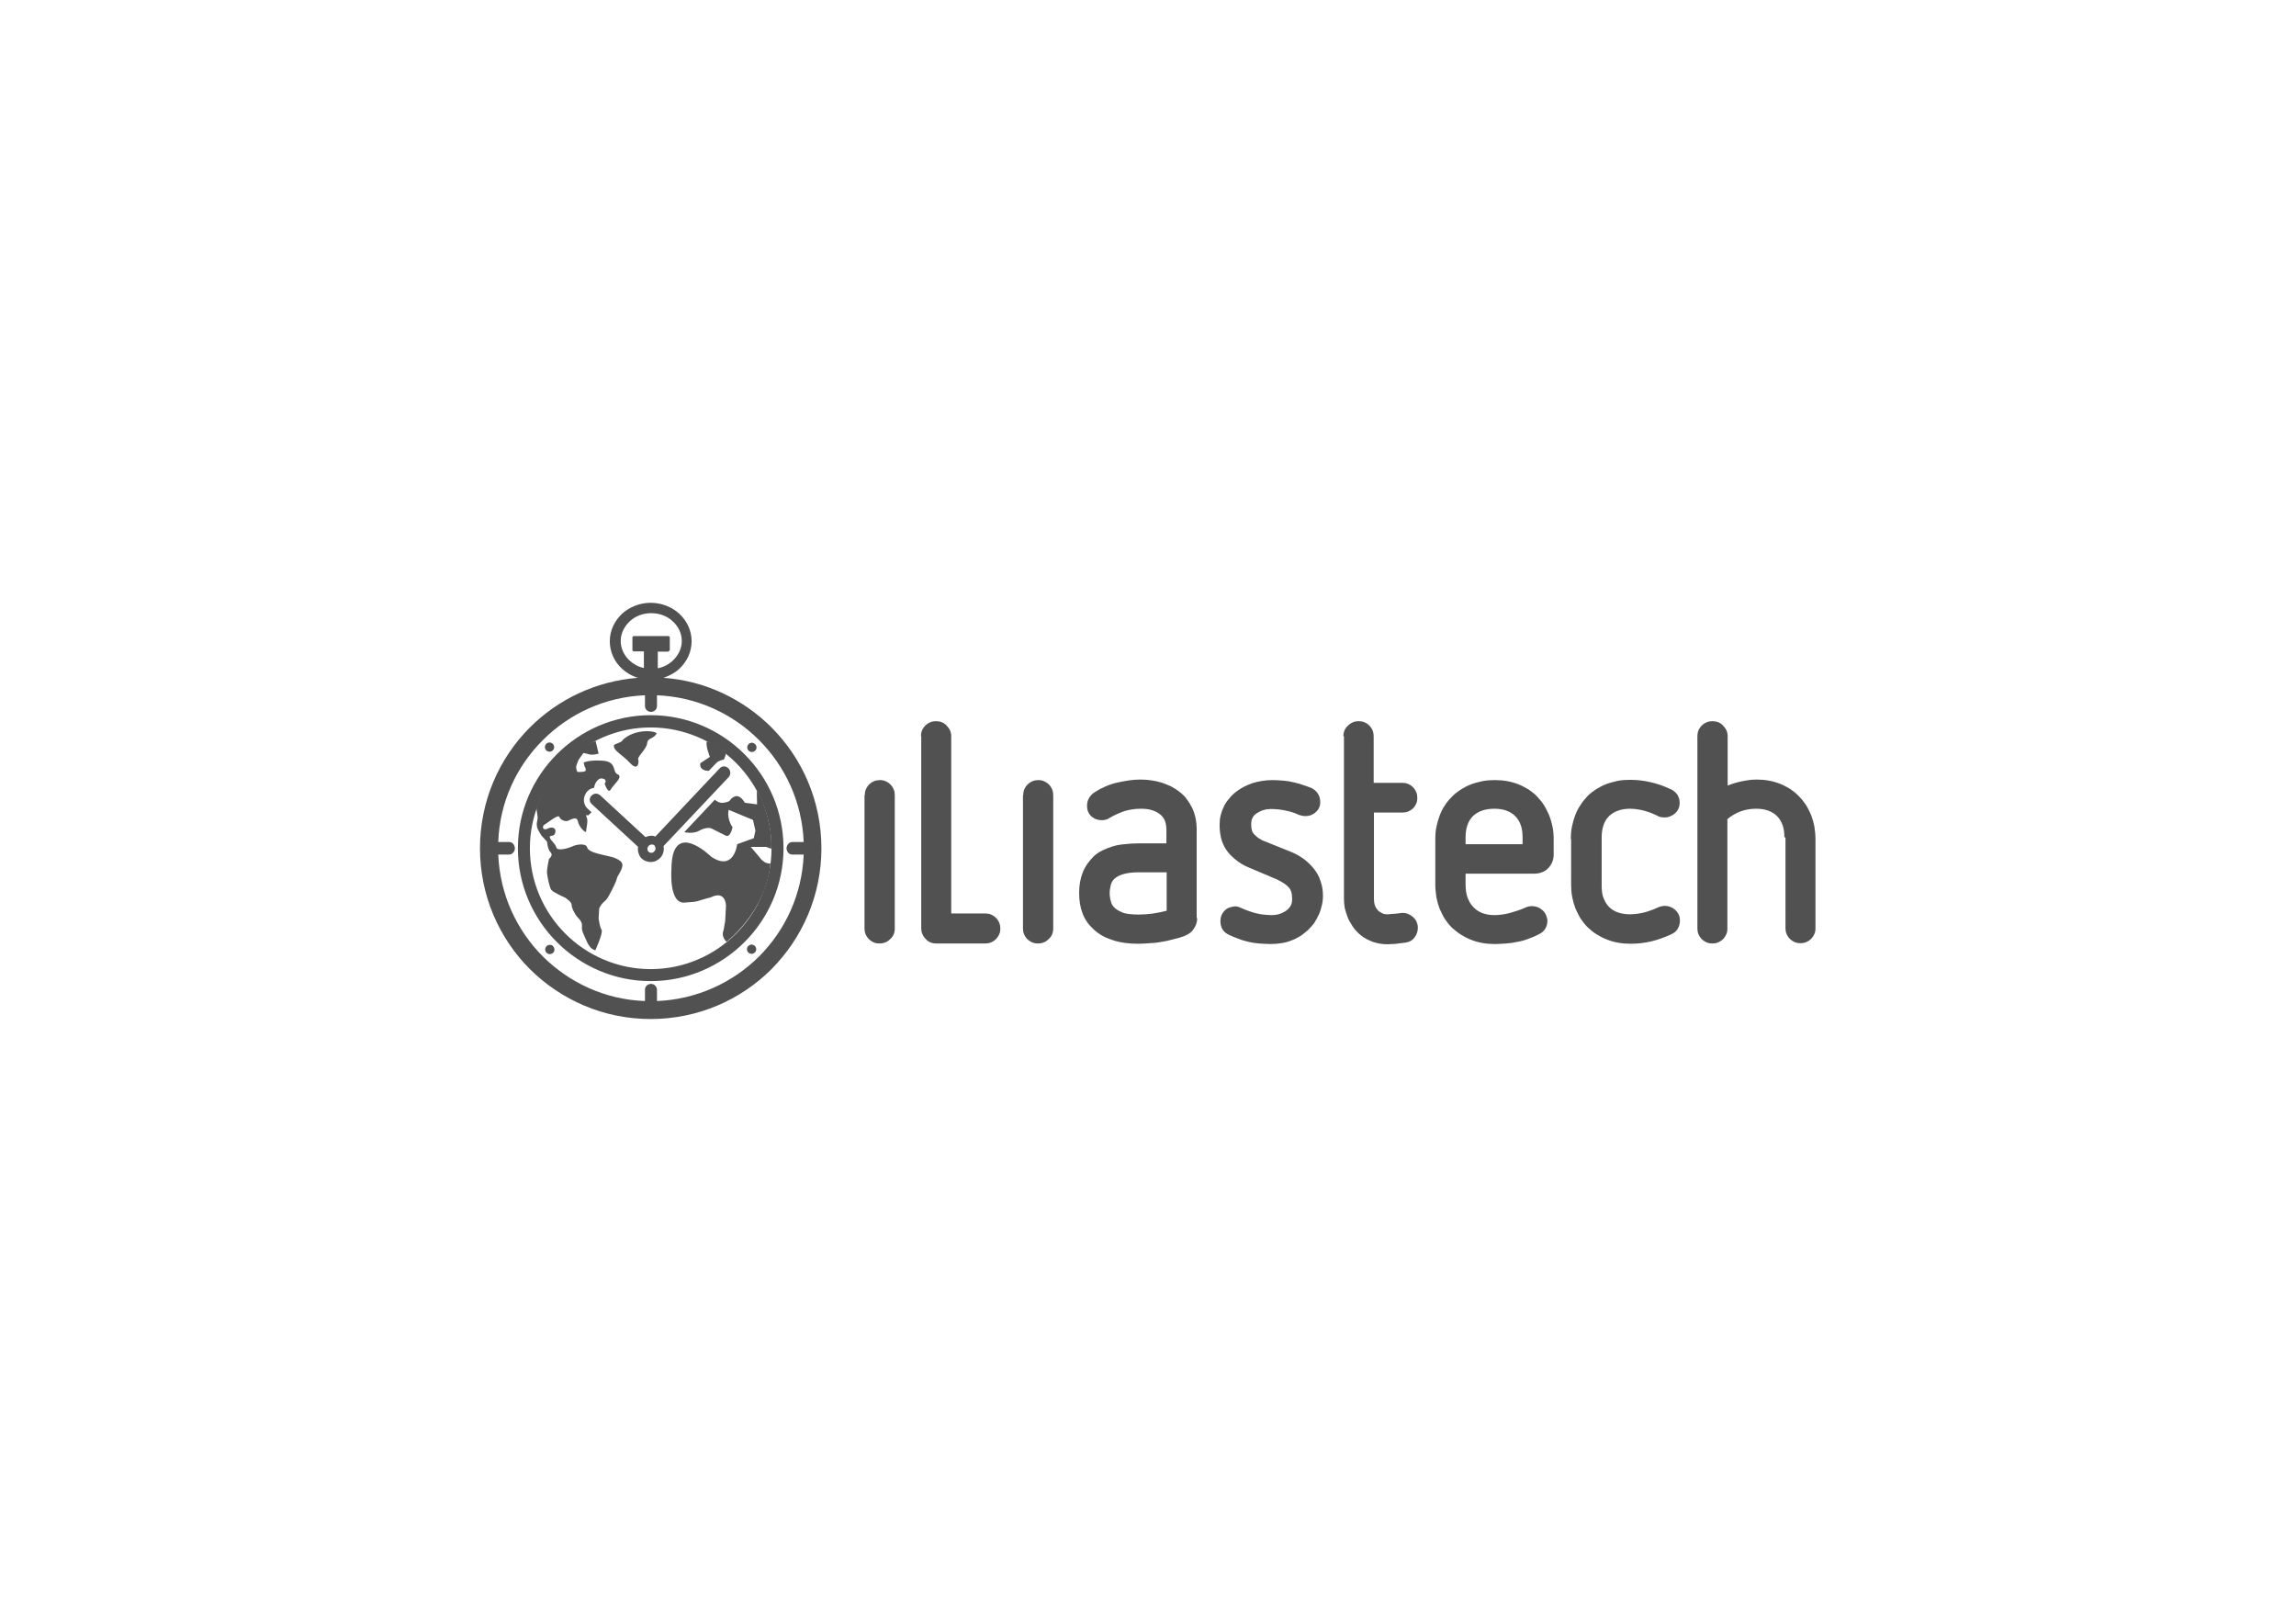 <?xml version="1.0" encoding="utf-8"?>
<!-- Generator: Adobe Illustrator 21.1.0, SVG Export Plug-In . SVG Version: 6.00 Build 0)  -->
<svg version="1.1" xmlns="http://www.w3.org/2000/svg" xmlns:xlink="http://www.w3.org/1999/xlink" x="0px" y="0px"
	 viewBox="0 0 841.9 595.3" style="enable-background:new 0 0 841.9 595.3;" xml:space="preserve">
<style type="text/css">
	.st0{fill:#505150;}
	.st1{fill-rule:evenodd;clip-rule:evenodd;fill:#505150;}
</style>
<g id="Layer_1">
	<path class="st0" d="M492.6,269.9c0-1.5,0.5-2.8,1.7-3.9l0,0c0.5-0.5,1.1-0.9,1.8-1.2c0.7-0.3,1.4-0.4,2.1-0.4
		c1.5,0,2.8,0.5,3.9,1.6c1.1,1.1,1.6,2.4,1.6,3.9V287h10.5c1.5,0,2.8,0.5,3.9,1.6c0.5,0.5,0.9,1.1,1.2,1.8l0,0
		c0.3,0.7,0.4,1.4,0.4,2.1c0,0.7-0.1,1.5-0.4,2.1c-0.3,0.7-0.7,1.3-1.2,1.8c-1.1,1-2.3,1.5-3.8,1.5h-10.5v31.7
		c0,1.8,0.5,3.1,1.4,4.1v0c0.5,0.5,1,0.8,1.6,1.1c0.5,0.3,1.2,0.4,1.9,0.4c0.4,0,0.8,0,1.2-0.1c0.5,0,1-0.1,1.6-0.1l0,0
		c0.7-0.1,1.2-0.1,1.7-0.2c0.5-0.1,0.9-0.1,1.3-0.1c1.3,0,2.4,0.5,3.5,1.4c0.6,0.5,1.1,1.1,1.4,1.8c0.3,0.7,0.5,1.4,0.5,2.2
		c0,0.7-0.1,1.3-0.3,1.9c-0.2,0.6-0.5,1.1-0.9,1.7h0c-0.4,0.5-0.9,1-1.5,1.3c-0.6,0.3-1.2,0.5-1.9,0.6l0,0c-0.6,0.1-1.1,0.1-1.6,0.2
		v0c-0.4,0-0.9,0.1-1.6,0.2c-0.6,0.1-1.1,0.1-1.7,0.1c-0.6,0-1.2,0.1-1.6,0.1c-1.1,0-2.1-0.1-3.2-0.3c-1-0.2-2.1-0.5-3-0.9
		c-1-0.4-1.9-0.9-2.8-1.5c-0.8-0.6-1.6-1.2-2.3-2c-0.7-0.7-1.4-1.6-1.9-2.5c-0.6-0.9-1.1-1.8-1.5-2.9c-0.4-1-0.7-2.1-1-3.2
		c-0.2-1.1-0.3-2.3-0.3-3.5V269.9z M654.3,307c0-1.7-0.2-3.3-0.7-4.6c-0.5-1.3-1.1-2.3-2-3.2c-0.9-0.9-1.9-1.5-3.2-2
		c-1.3-0.5-2.8-0.7-4.5-0.7c-4,0-7.5,1.3-10.5,3.8v40.1c0,0.8-0.1,1.5-0.4,2.1c-0.3,0.7-0.7,1.3-1.2,1.8c-0.5,0.5-1.1,0.9-1.8,1.2
		c-0.7,0.3-1.4,0.4-2.1,0.4c-0.7,0-1.5-0.1-2.1-0.4c-0.7-0.3-1.3-0.7-1.8-1.2c-0.5-0.5-0.9-1.1-1.2-1.8c-0.3-0.7-0.4-1.4-0.4-2.1
		v-70.5c0-1.5,0.5-2.8,1.6-3.9l0,0c0.5-0.5,1.1-0.9,1.8-1.2c0.7-0.3,1.4-0.4,2.1-0.4c1.5,0,2.9,0.5,3.9,1.6c1.1,1.1,1.7,2.4,1.7,3.9
		V288l0.3-0.1v0c1-0.4,2.1-0.8,3.3-1.1l0,0c1.1-0.3,2.3-0.5,3.4-0.7c1.2-0.2,2.4-0.3,3.5-0.3c3.2,0,6.1,0.5,8.8,1.6
		c1.3,0.5,2.5,1.2,3.7,1.9c1.1,0.8,2.2,1.6,3.1,2.6l0,0c1,1,1.8,2,2.6,3.2c0.7,1.1,1.3,2.4,1.9,3.7c0.5,1.3,0.9,2.7,1.2,4.2v0
		c0.2,1.5,0.4,3,0.4,4.5v32.8c0,0.8-0.1,1.5-0.4,2.1c-0.3,0.7-0.7,1.3-1.2,1.8c-0.5,0.5-1.1,0.9-1.8,1.2c-0.7,0.3-1.4,0.4-2.1,0.4
		c-0.7,0-1.5-0.1-2.1-0.4c-0.7-0.3-1.3-0.7-1.8-1.2c-0.5-0.5-0.9-1.1-1.2-1.8c-0.3-0.7-0.4-1.4-0.4-2.1V307z M576,307.6
		c0-1.6,0.1-3.1,0.4-4.5c0.3-1.5,0.7-2.9,1.2-4.2c0.5-1.3,1.1-2.6,1.9-3.7c0.7-1.2,1.6-2.2,2.5-3.2h0c0.9-1,2-1.8,3.2-2.6l0,0
		c1.1-0.7,2.4-1.4,3.7-1.9c1.3-0.5,2.8-0.9,4.2-1.2c1.5-0.3,3-0.4,4.6-0.4c2.6,0,5.2,0.3,7.7,0.9c2.5,0.6,4.9,1.4,7.3,2.6l0.1,0
		c1,0.5,1.7,1.2,2.3,2l0,0c0.5,0.9,0.8,1.8,0.8,2.9c0,0.7-0.1,1.5-0.4,2.1c-0.3,0.7-0.7,1.3-1.3,1.8c-0.5,0.5-1.1,0.8-1.8,1.1
		c-0.7,0.3-1.3,0.4-2.1,0.4c-0.4,0-0.8-0.1-1.2-0.1l0,0c-0.4-0.1-0.8-0.2-1.2-0.4l-0.1-0.1c-0.8-0.4-1.6-0.7-2.5-1.1l0,0
		c-0.9-0.3-1.7-0.6-2.5-0.8c-0.8-0.2-1.7-0.4-2.5-0.5c-0.8-0.1-1.7-0.2-2.5-0.2c-3.3,0-5.9,0.9-7.8,2.7c-1.8,1.8-2.7,4.4-2.7,7.8
		v17.8c0,1.7,0.2,3.3,0.7,4.5v0c0.5,1.2,1.1,2.3,2,3.2c1.8,1.8,4.4,2.7,7.8,2.7c0.9,0,1.7-0.1,2.6-0.2c0.8-0.1,1.7-0.3,2.6-0.5
		c1.8-0.5,3.4-1.1,4.9-1.8c0.4-0.2,0.8-0.3,1.2-0.4v0c0.4-0.1,0.9-0.2,1.3-0.2c1.5,0,2.8,0.5,3.9,1.5c0.5,0.5,1,1.1,1.3,1.8
		c0.3,0.7,0.4,1.4,0.4,2.1c0,1.1-0.3,2.1-0.8,3c-0.5,0.9-1.3,1.5-2.3,2l0,0c-2.4,1.1-4.8,2-7.3,2.6c-2.5,0.6-5.1,0.9-7.7,0.9
		c-3.2,0-6.1-0.5-8.8-1.6c-1.3-0.5-2.6-1.2-3.7-1.9l0,0c-1.2-0.7-2.2-1.6-3.2-2.5c-1-1-1.8-2-2.6-3.2c-0.7-1.1-1.3-2.4-1.9-3.7
		c-0.5-1.3-0.9-2.7-1.2-4.2c-0.3-1.5-0.4-3-0.4-4.6V307.6z M537.4,320.2v4.1c0,1.7,0.2,3.3,0.7,4.7c0.5,1.3,1.1,2.5,2.1,3.5
		c0.9,1,2,1.7,3.2,2.2c1.3,0.5,2.8,0.8,4.5,0.8c2,0,3.9-0.3,5.8-0.8c1-0.3,2-0.6,2.9-0.9c1-0.3,1.9-0.7,2.8-1.1h0
		c0.7-0.3,1.5-0.5,2.3-0.5c1.5,0,2.8,0.5,3.9,1.5c0.6,0.5,1,1.1,1.3,1.8l0,0c0.3,0.7,0.5,1.4,0.5,2.1c0,1.1-0.3,2.1-0.8,2.9l0,0
		c-0.5,0.9-1.3,1.5-2.3,2l0,0c-1.3,0.7-2.6,1.2-3.9,1.7l0,0c-1.3,0.5-2.7,0.9-4,1.1c-1.3,0.3-2.7,0.5-4.1,0.6
		c-1.4,0.1-2.8,0.2-4.2,0.2c-3.2,0-6.1-0.5-8.8-1.6c-1.3-0.5-2.6-1.2-3.7-1.9l0,0c-1.1-0.7-2.2-1.6-3.2-2.5c-1-1-1.8-2-2.6-3.2
		c-0.7-1.1-1.3-2.4-1.9-3.7c-0.5-1.3-0.9-2.7-1.2-4.2c-0.2-1.5-0.4-3-0.4-4.6v-16.7c0-1.6,0.1-3.1,0.4-4.5c0.3-1.5,0.7-2.9,1.2-4.2
		c0.5-1.3,1.1-2.6,1.9-3.7c0.7-1.2,1.6-2.2,2.6-3.2l0,0c0.9-1,2-1.8,3.2-2.6l0,0c1.1-0.7,2.4-1.4,3.7-1.9c1.3-0.5,2.8-0.9,4.2-1.2
		c1.5-0.3,3-0.4,4.6-0.4c3.2,0,6.1,0.5,8.8,1.6c1.3,0.5,2.5,1.2,3.7,1.9c1.1,0.8,2.2,1.6,3.1,2.6h0c0.9,1,1.8,2,2.5,3.2
		c0.7,1.1,1.3,2.4,1.9,3.7c0.5,1.3,0.9,2.7,1.2,4.2v0c0.3,1.5,0.4,3,0.4,4.5v5.6c0,2-0.7,3.6-2,5c-0.7,0.7-1.4,1.2-2.3,1.5
		c-0.8,0.3-1.7,0.5-2.7,0.5H537.4z M558.3,307c0-1.7-0.2-3.3-0.7-4.6c-0.5-1.3-1.1-2.3-2-3.2c-0.9-0.9-1.9-1.5-3.2-2
		c-1.3-0.5-2.8-0.7-4.5-0.7c-3.3,0-5.9,0.9-7.8,2.7c-1.8,1.8-2.7,4.4-2.7,7.8v2.5h20.9V307z"/>
</g>
<g id="Layer_2">
	<path class="st0" d="M317.1,291.5c0-0.7,0.1-1.5,0.4-2.1c0.3-0.7,0.7-1.3,1.2-1.8c0.5-0.5,1.1-0.9,1.8-1.2c0.7-0.3,1.4-0.4,2.1-0.4
		c0.8,0,1.5,0.1,2.1,0.4c0.7,0.3,1.3,0.7,1.8,1.2l0,0c0.5,0.5,0.9,1.1,1.2,1.8c0.3,0.7,0.4,1.4,0.4,2.1v48.9c0,1.5-0.5,2.9-1.7,3.9
		l0,0c-0.5,0.5-1.1,1-1.8,1.2c-0.7,0.3-1.4,0.4-2.1,0.4c-0.7,0-1.5-0.1-2.1-0.4c-0.7-0.3-1.3-0.7-1.8-1.2c-0.5-0.5-0.9-1.1-1.2-1.8
		c-0.3-0.7-0.4-1.4-0.4-2.1V291.5z M457.8,318c-1.4-0.6-2.7-1.3-3.9-2.2c-1.2-0.9-2.4-1.9-3.4-3.1l0,0c-1.1-1.3-1.9-2.8-2.5-4.5l0,0
		c-0.5-1.7-0.8-3.6-0.8-5.7c0-1.2,0.1-2.5,0.4-3.6c0.3-1.2,0.7-2.3,1.2-3.3c0.5-1,1.1-1.9,1.9-2.8c0.7-0.9,1.5-1.7,2.4-2.4
		c0.9-0.7,1.8-1.3,2.9-1.9c1-0.5,2.1-1,3.3-1.4c2.3-0.7,4.8-1.1,7.3-1.1c1.4,0,2.7,0.1,4,0.2c1.3,0.1,2.5,0.3,3.7,0.6
		c1.1,0.3,2.2,0.5,3.2,0.9v0c1,0.3,2.1,0.7,3.1,1.1l0.1,0c1.1,0.5,1.9,1.2,2.5,2.1l0,0c0.6,0.9,0.9,1.9,0.9,3.1
		c0,0.8-0.1,1.5-0.4,2.1v0c-0.3,0.7-0.7,1.2-1.3,1.7c-0.5,0.5-1.1,0.8-1.8,1.1c-0.6,0.2-1.3,0.3-2,0.3c-0.4,0-0.7-0.1-1.1-0.1l0,0
		c-0.3-0.1-0.7-0.2-1-0.3l-0.1,0c-1.5-0.7-3.2-1.3-4.9-1.6l0,0c-1.7-0.4-3.6-0.6-5.5-0.6c-0.9,0-1.9,0.1-2.7,0.4l0,0
		c-0.5,0.1-0.9,0.3-1.3,0.5c-0.4,0.2-0.8,0.4-1.1,0.6c-0.3,0.2-0.6,0.5-0.9,0.7c-0.3,0.3-0.5,0.6-0.7,1c-0.2,0.3-0.3,0.7-0.4,1.1
		c-0.1,0.4-0.1,0.9-0.1,1.5c0,0.9,0.1,1.6,0.3,2.2c0.2,0.6,0.5,1,0.9,1.4c0.5,0.5,1,0.9,1.5,1.3l0,0c0.5,0.3,1,0.6,1.4,0.8l0,0
		l10.2,4.1c1.8,0.7,3.4,1.6,4.8,2.6c1.4,1,2.7,2.3,3.8,3.6c1.1,1.4,2,2.9,2.5,4.6c0.6,1.7,0.9,3.4,0.9,5.3c0,1.2-0.1,2.4-0.4,3.6v0
		c-0.3,1.2-0.6,2.3-1.1,3.4h0c-0.5,1.1-1.1,2.1-1.7,3.1c-0.7,0.9-1.5,1.8-2.3,2.6c-0.9,0.8-1.8,1.5-2.8,2.2c-1,0.6-2.1,1.2-3.3,1.6
		l0,0c-1.1,0.5-2.4,0.8-3.7,1c-1.3,0.2-2.6,0.3-3.9,0.3c-1.4,0-2.8-0.1-4.2-0.2c-1.4-0.1-2.7-0.3-3.9-0.6c-1.2-0.3-2.4-0.6-3.6-1.1
		l0,0c-1.2-0.4-2.3-0.9-3.4-1.4c-1.1-0.5-1.9-1.1-2.5-2c-0.5-0.9-0.8-1.9-0.8-3.1c0-1.5,0.5-2.8,1.6-3.9c0.5-0.5,1.1-0.9,1.8-1.1
		c0.7-0.2,1.4-0.4,2.1-0.4c0.2,0,0.5,0,0.7,0.1l0,0c0.3,0,0.5,0.1,0.7,0.2c0.3,0.1,0.6,0.2,1,0.4c0.7,0.3,1.6,0.7,2.5,1l0,0
		c0.9,0.3,1.7,0.6,2.6,0.8c0.9,0.2,1.7,0.4,2.7,0.5c0.9,0.1,1.9,0.2,2.9,0.2c1.1,0,2.1-0.1,3-0.4c0.9-0.3,1.8-0.7,2.6-1.3
		c0.7-0.5,1.2-1.1,1.6-1.8c0.4-0.7,0.5-1.5,0.5-2.5s-0.1-1.8-0.3-2.5c-0.2-0.6-0.5-1.2-0.9-1.6c-0.4-0.5-1-1-1.7-1.5l0,0
		c-0.8-0.5-1.7-1-2.7-1.5l0,0L457.8,318L457.8,318z M439,336.6c0,1.5-0.5,2.9-1.4,4.1c-0.4,0.6-0.9,1.1-1.5,1.5
		c-0.6,0.4-1.2,0.7-1.9,1l0,0c-1.4,0.5-2.7,0.9-4.1,1.2c-1.4,0.4-2.8,0.7-4.2,0.9c-1.4,0.3-2.8,0.4-4.3,0.5
		c-1.4,0.1-2.9,0.2-4.3,0.2c-3.5,0-6.5-0.4-9.2-1.3c-2.8-0.9-5.1-2.1-7-3.9c-1.8-1.6-3.2-3.5-4.1-5.8c-0.9-2.3-1.3-4.8-1.3-7.6
		c0-2.7,0.4-5.2,1.3-7.5c0.9-2.3,2.3-4.2,4-5.9l0,0c0.9-0.9,2-1.6,3.2-2.2c1.2-0.6,2.5-1.1,3.8-1.5c1.3-0.4,2.8-0.7,4.4-0.8
		c1.5-0.2,3.2-0.3,4.9-0.3h10.4v-4.9c0-1.3-0.2-2.5-0.6-3.5l0,0c-0.4-0.9-1-1.7-1.8-2.3c-0.9-0.7-1.9-1.2-3-1.5
		c-1.2-0.4-2.6-0.5-4.1-0.5c-2,0-3.9,0.3-5.7,0.8c-0.9,0.3-1.9,0.7-2.8,1.1c-0.9,0.4-1.9,0.9-2.9,1.5l0,0c-0.4,0.3-0.8,0.5-1.3,0.6
		l0,0c-0.5,0.1-0.9,0.2-1.4,0.2c-0.7,0-1.4-0.1-2-0.3c-0.7-0.2-1.2-0.6-1.8-1l0,0c-0.6-0.5-1-1.1-1.3-1.8c-0.3-0.7-0.4-1.4-0.4-2.2
		c0-1,0.2-1.9,0.7-2.8c0.5-0.8,1.1-1.5,2-2.1v0c1.4-0.9,2.7-1.6,4.1-2.2l0,0c1.4-0.6,2.9-1.1,4.3-1.4l0,0c1.4-0.3,2.9-0.6,4.3-0.8
		c1.4-0.2,2.8-0.3,4.2-0.3c2.7,0,5.3,0.4,7.7,1.1l0,0c1.2,0.4,2.4,0.9,3.5,1.4l0,0c1.1,0.6,2.1,1.2,3.1,2c1,0.8,1.9,1.6,2.6,2.6h0
		c0.7,0.9,1.4,2,2,3.2c1.1,2.3,1.7,5,1.7,8V336.6z M427.9,319.8h-10.4c-2.5,0-4.5,0.3-6,0.8l0,0c-0.7,0.2-1.3,0.5-1.8,0.8
		c-0.5,0.3-0.9,0.6-1.2,0.9l0,0c-0.3,0.3-0.6,0.7-0.8,1.1c-0.2,0.4-0.3,0.7-0.4,1.1c-0.1,0.5-0.2,1-0.3,1.5
		c-0.1,0.5-0.1,0.9-0.1,1.4c0,0.5,0,1,0.1,1.4c0.1,0.5,0.1,1,0.3,1.5c0.1,0.4,0.2,0.8,0.4,1.2l0,0c0.2,0.4,0.5,0.8,0.8,1.1l0,0
		c0.3,0.3,0.7,0.7,1.2,1c0.5,0.3,1.1,0.6,1.8,0.9c0.7,0.3,1.5,0.5,2.5,0.6c1,0.1,2.1,0.2,3.4,0.2c3.5,0,7-0.5,10.4-1.4V319.8z
		 M375.2,291.5c0-0.7,0.1-1.5,0.4-2.1c0.3-0.7,0.7-1.3,1.2-1.8c0.5-0.5,1.1-0.9,1.8-1.2c0.7-0.3,1.4-0.4,2.1-0.4
		c0.8,0,1.5,0.1,2.1,0.4c0.7,0.3,1.3,0.7,1.8,1.2l0,0c0.5,0.5,0.9,1.1,1.2,1.8c0.3,0.7,0.4,1.4,0.4,2.1v48.9c0,1.5-0.5,2.9-1.7,3.9
		l0,0c-0.5,0.5-1.1,1-1.8,1.2c-0.7,0.3-1.4,0.4-2.1,0.4c-0.7,0-1.5-0.1-2.1-0.4c-0.7-0.3-1.3-0.7-1.8-1.2c-0.5-0.5-0.9-1.1-1.2-1.8
		c-0.3-0.7-0.4-1.4-0.4-2.1V291.5z M337.7,269.9c0-1.5,0.5-2.8,1.6-3.9l0,0c0.5-0.5,1.1-0.9,1.8-1.2c0.7-0.3,1.4-0.4,2.1-0.4
		c1.5,0,2.9,0.5,3.9,1.6c1.1,1.1,1.7,2.4,1.7,3.9v65h12.5c0.7,0,1.5,0.1,2.1,0.4c0.7,0.3,1.3,0.7,1.8,1.2c0.5,0.5,0.9,1.1,1.2,1.8
		c0.3,0.7,0.4,1.4,0.4,2.1c0,0.8-0.1,1.5-0.4,2.1c-0.3,0.7-0.7,1.3-1.2,1.8l0,0c-0.5,0.5-1.1,0.9-1.8,1.2c-0.7,0.3-1.4,0.4-2.1,0.4
		h-18c-1.5,0-2.9-0.5-3.9-1.7l0,0c-0.5-0.5-0.9-1.1-1.2-1.8c-0.3-0.7-0.4-1.4-0.4-2.1v0l0,0v-0.1V269.9z"/>
</g>
<g id="Layer_3">
	<path class="st1" d="M200.6,320.3c-0.2-1.5,0.7-5.4,0.7-5.4s1.7-1.3,0.6-2.4c-1.1-1.1-1.3-3.9-1.3-3.9l-2-2.2c0,0-1.5-2.2-1.7-3.3
		c-0.2-1.1,0-1.7,0.2-2.8c0.2-1.1-0.4-3-0.4-4.1c6.9-19.5,21.5-24.5,21.7-24.5l1.1,4.6c0,0-2.4,0.7-3.7,0.2
		c-1.3-0.4-1.9-0.4-1.9-0.4l-1.7,2.4c0,0-0.7,1.5-0.9,2.4c-0.2,0.9,0.4,2.1,0.4,2.1s3.1,0.2,3.1-0.6c0-0.9-0.4-1.3-0.4-1.3l-0.4-1.5
		c0,0,1.9-1.1,7.1-0.7c5.2,0.4,3.3,4.1,5.4,5c2.2,0.9-1.7,3.9-2.6,5.6c-0.9,1.7-2.2-2.2-2.2-2.2s1.3-1.5-0.9-1.9
		c-1.7-0.3-3,2.4-2.9,3.4c-0.4,0.1-0.9,0.2-1.3,0.4h0c-0.3,0.1-0.5,0.3-0.7,0.4l0,0c-0.2,0.2-0.4,0.4-0.6,0.6l0,0
		c-0.2,0.2-0.4,0.4-0.5,0.7c-0.1,0.3-0.3,0.5-0.4,0.8c-0.3,0.8-0.4,1.7-0.2,2.6c0.2,0.8,0.6,1.6,1.3,2.2l1.4,1.3
		c-0.7,0.7-1.3,1.2-1.3,1.2s-1.1-0.7-0.5,0.6c0.7,1.3-0.2,4.3-0.2,5.2c0,0.9-2.6-1.5-3-3.7c-0.5-2.2-3-0.3-3.9-0.1
		c-0.9,0.2-2.5-0.4-2.9-1.5c-0.4-1.1-4.3,2.2-5.4,2.8c-1.1,0.6-0.7,2.4,1.1,1.5c1.7-0.9,3.3-0.2,2.8,1.5c-0.4,1.7-2.2,0.7-2,1.7
		c0.2,1.1,2,2.2,2.4,3.7c0.4,1.5,4.6,0.2,5.9-0.4c1.3-0.7,5-1.3,5.4,0.4c0.5,1.7,4.6,2.4,6.1,2.8c1.5,0.4,4.5,0.7,6.3,2.4
		c1.7,1.7-1.3,5-1.5,6.1c-0.2,1.1-1.5,3.7-2.4,5.4c-0.9,1.7-1.3,2.4-2.4,3.3c-1.1,0.9-1.7,2.4-1.7,2.4l-0.2,3.7c0,0,0.4,3.1,1.1,4.1
		c0.6,1.1-2.3,7.5-2.3,7.5c-1.9-0.4-2.9-2.6-3.6-4.3c-0.7-1.7-1.5-2.7-1.3-4.6c0.2-1.9-1.7-3-2.3-4.1c-0.7-1.1-1.5-2.6-1.5-3.7
		c0-1.1-2.4-2.6-2.4-2.6s-4.3-1.9-5-2.8C201.5,325.5,200.8,321.8,200.6,320.3L200.6,320.3z M246.2,318.8c0-19.1,14.6-4.7,14.6-4.7
		c8.4,5.6,9.5-4.6,9.5-4.6l6.1-2.2l0.6-2.8l-0.9-3.9l-8.9-3.7c0,0-0.9,2.9,1.4,6.4c0,0-0.8,4.1-2.6,3l-5.2-2.6c0,0-1.7-0.7-4.5,0.9
		c-1.6,0.9-3.8,0.8-5.4,0.5l11.2-11.9c0.9,0.7,1.9,1.3,3.2,1.1c3.3-0.5,1.7-1.1,3.9-2.2c2.2-1.1,3.9,2.2,3.9,2.2l4.5,0.6
		c0,0-0.1-3.9-0.1-5c3.1,4.7,5.8,14.4,5.3,21.3c-0.9-0.4-1.9-0.7-1.9-0.7h-5.6l3.3,3.9c0,0,1.6,2.4,3.9,2.2
		c-1.5,17.5-16.1,28.7-16.1,28.7c-2.2-2.2-1.1-4.2-1.1-4.2l0.6-3.4l0.3-5.6c0,0,0-5.9-5.6-3.1c-6,1.5-3.5,1.5-9.5,1.9
		C245.2,331.5,246.2,318.8,246.2,318.8L246.2,318.8z M256.8,279.8l3.5-2.3c0,0-1.5-3.7-1.2-5.6c0.9-0.1,4.3,1.8,7.1,4.4
		c-0.2,0.9-0.5,1.6-0.8,2.2c-0.8,0.1-1.6,0.4-2.4,0.9l-0.7,0.7l-2,2.1l-0.4,0.4c-0.2,0-0.3,0-0.3,0S256.3,282.6,256.8,279.8
		L256.8,279.8z M228.3,271.3c4.6-4.3,12-3.4,12.5-2.4c-1.3,2.2-3.3,1.5-3.5,3.6c-0.2,2.1-3.7,5-3.3,5.9c0.4,0.9,0,4.6-3,1.3
		c-3.1-3.3-6.1-4.4-5.9-6.5C225.2,272.8,228.3,272.1,228.3,271.3L228.3,271.3z"/>
</g>
<g id="Layer_4">
	<path class="st0" d="M243.3,248.5c15.4,1.1,29.3,7.9,39.6,18.2c11.3,11.3,18.3,27,18.3,44.3c0,17.3-7,32.9-18.3,44.3
		c-11.3,11.3-27,18.3-44.3,18.3s-32.9-7-44.3-18.3c-11.3-11.3-18.3-27-18.3-44.3c0-17.3,7-33,18.3-44.3c10.3-10.3,24.2-17,39.6-18.2
		c-2.3-0.7-4.3-1.9-5.9-3.4c-2.7-2.5-4.4-6.1-4.4-10c0-3.9,1.7-7.4,4.4-10c2.7-2.5,6.5-4.1,10.6-4.1c4.1,0,7.9,1.6,10.6,4.1
		c2.7,2.6,4.4,6.1,4.4,10c0,3.9-1.7,7.4-4.4,10C247.6,246.6,245.6,247.7,243.3,248.5L243.3,248.5z M276.9,272.8L276.9,272.8
		L276.9,272.8c0.3,0.3,0.5,0.8,0.5,1.2c0,0.4-0.1,0.9-0.5,1.2l0,0l0,0l0,0c-0.3,0.3-0.8,0.5-1.2,0.5c-0.4,0-0.9-0.2-1.2-0.5l0,0
		c-0.3-0.3-0.5-0.8-0.5-1.2c0-0.4,0.2-0.9,0.5-1.2l0,0c0.3-0.3,0.8-0.5,1.2-0.5C276.1,272.3,276.5,272.5,276.9,272.8L276.9,272.8z
		 M202.7,275.1L202.7,275.1L202.7,275.1c-0.3,0.3-0.8,0.5-1.2,0.5c-0.4,0-0.9-0.2-1.2-0.5l0,0l0,0l0,0c-0.3-0.3-0.5-0.8-0.5-1.2
		c0-0.4,0.2-0.9,0.5-1.2l0,0l0,0c0.3-0.3,0.8-0.5,1.2-0.5c0.4,0,0.9,0.2,1.2,0.5l0,0l0,0l0,0c0.3,0.3,0.5,0.8,0.5,1.2l0,0
		C203.2,274.3,203.1,274.7,202.7,275.1L202.7,275.1z M202.8,346.9L202.8,346.9c0.3,0.3,0.5,0.8,0.5,1.2c0,0.4-0.1,0.9-0.5,1.2l0,0
		l0,0c-0.3,0.3-0.8,0.5-1.2,0.5l0,0c-0.4,0-0.9-0.2-1.2-0.5c-0.3-0.3-0.5-0.8-0.5-1.2c0-0.4,0.2-0.9,0.5-1.2l0,0
		c0.3-0.3,0.8-0.5,1.2-0.5l0,0C202.1,346.4,202.5,346.5,202.8,346.9L202.8,346.9z M276.8,349.2L276.8,349.2L276.8,349.2
		c-0.3,0.3-0.8,0.5-1.2,0.5l0,0c-0.4,0-0.9-0.2-1.2-0.5l0,0c-0.3-0.3-0.5-0.7-0.5-1.2c0-0.4,0.1-0.9,0.5-1.2v0l0,0l0,0
		c0.3-0.3,0.8-0.5,1.2-0.5c0.4,0,0.9,0.2,1.2,0.5l0,0l0,0c0.3,0.3,0.5,0.8,0.5,1.2C277.3,348.5,277.1,348.9,276.8,349.2L276.8,349.2
		z M238.6,266.7c-12.2,0-23.3,5-31.3,13c-8,8-13,19.1-13,31.3c0,12.2,5,23.3,13,31.3c8,8,19.1,13,31.3,13c12.2,0,23.3-5,31.3-13
		c8-8,13-19.1,13-31.3c0-12.2-5-23.3-13-31.3C261.9,271.7,250.8,266.7,238.6,266.7L238.6,266.7z M204.2,276.5
		c8.8-8.8,21-14.3,34.4-14.3c13.4,0,25.6,5.5,34.4,14.3c8.8,8.8,14.3,21,14.3,34.5c0,13.4-5.5,25.6-14.3,34.4
		c-8.8,8.8-21,14.3-34.4,14.3c-13.4,0-25.6-5.5-34.4-14.3c-8.8-8.8-14.3-21-14.3-34.4C189.9,297.5,195.4,285.3,204.2,276.5
		L204.2,276.5z M238.1,309.9l-0.1,0.1l0,0c-0.1,0-0.1,0.1-0.1,0.1c-0.1,0-0.1,0.1-0.1,0.1l-0.2,0.2l-0.1,0.3
		c-0.1,0.2-0.1,0.4-0.1,0.6c0,0.2,0.1,0.4,0.1,0.6l0,0c0.2,0.3,0.5,0.6,0.9,0.7l0,0c0.4,0.1,0.7,0.1,1.1-0.1l0.1-0.1
		c0.3-0.2,0.6-0.5,0.7-0.9c0.1-0.3,0.1-0.7-0.1-1.1l0,0l0,0l-0.1-0.3l-0.2-0.2c-0.2-0.2-0.5-0.3-0.8-0.3
		C238.6,309.7,238.3,309.7,238.1,309.9L238.1,309.9z M236.7,306.9c0.8-0.4,1.6-0.5,2.5-0.5c0.4,0.1,0.8,0.1,1.1,0.3l21.6-22.9l2-2.1
		l0,0c0.7-0.8,1.7-0.9,2.5-0.5l0,0c0.3,0.1,0.5,0.3,0.7,0.5c0.2,0.2,0.4,0.4,0.5,0.7c0.3,0.7,0.3,1.7-0.4,2.5l0,0l-23.9,25.3
		c0.2,0.8,0.1,1.7-0.1,2.4c-0.3,1.1-1.1,2.2-2.3,2.8l-0.1,0.1c-1.1,0.6-2.4,0.7-3.6,0.3l0,0c-1.2-0.3-2.2-1.1-2.8-2.3l0,0
		c-0.3-0.7-0.5-1.4-0.5-2.1c0-0.3,0-0.6,0.1-0.9L217,294.8c-0.8-0.7-0.9-1.7-0.6-2.4c0.1-0.3,0.3-0.5,0.5-0.7
		c0.2-0.2,0.4-0.4,0.7-0.5c0.7-0.4,1.7-0.3,2.5,0.4L236.7,306.9z M182.7,308.7h3.9c1.1,0,1.7,0.6,2,1.4c0.1,0.3,0.2,0.6,0.2,0.9
		c0,0.3-0.1,0.6-0.2,0.9c-0.3,0.8-1,1.4-2,1.4h-3.9c0.6,14.6,6.7,27.7,16.4,37.4c9.7,9.6,22.8,15.8,37.4,16.3v-4.1
		c0-1.1,0.6-1.7,1.3-2c0.3-0.1,0.6-0.2,0.9-0.2c0.3,0,0.6,0.1,0.9,0.2c0.7,0.3,1.3,1,1.3,2v4.1c14.6-0.6,27.7-6.7,37.4-16.3
		c9.7-9.7,15.8-22.8,16.4-37.4h-4.1c-1.1,0-1.7-0.6-2-1.4c-0.1-0.3-0.2-0.6-0.2-0.9c0-0.3,0.1-0.6,0.2-0.9c0.3-0.8,1-1.4,2-1.4h4.1
		c-0.6-14.6-6.7-27.7-16.4-37.4c-9.7-9.7-22.8-15.8-37.4-16.4v3.9c0,1.1-0.6,1.7-1.3,2c-0.3,0.1-0.6,0.2-0.9,0.2
		c-0.3,0-0.6-0.1-0.9-0.2c-0.7-0.3-1.3-1-1.3-2v-3.9c-14.6,0.6-27.7,6.7-37.4,16.4C189.4,280.9,183.2,294.1,182.7,308.7L182.7,308.7
		z M245.4,238.5c0,0.2-0.3,0.4-0.6,0.4h-3.6v6.1c2.1-0.4,4-1.4,5.5-2.8c2-1.9,3.3-4.4,3.3-7.2c0-2.8-1.3-5.4-3.3-7.2
		c-2-1.9-4.8-3-7.9-3c-3.1,0-5.9,1.1-7.9,3c-2,1.9-3.3,4.4-3.3,7.2c0,2.8,1.3,5.4,3.3,7.2c1.4,1.3,3.2,2.3,5.2,2.7v-6.1h-3.6
		c-0.3,0-0.6-0.2-0.6-0.4v-4.8c0-0.2,0.3-0.4,0.6-0.4h12.5c0.3,0,0.6,0.2,0.6,0.4V238.5z"/>
</g>
</svg>
